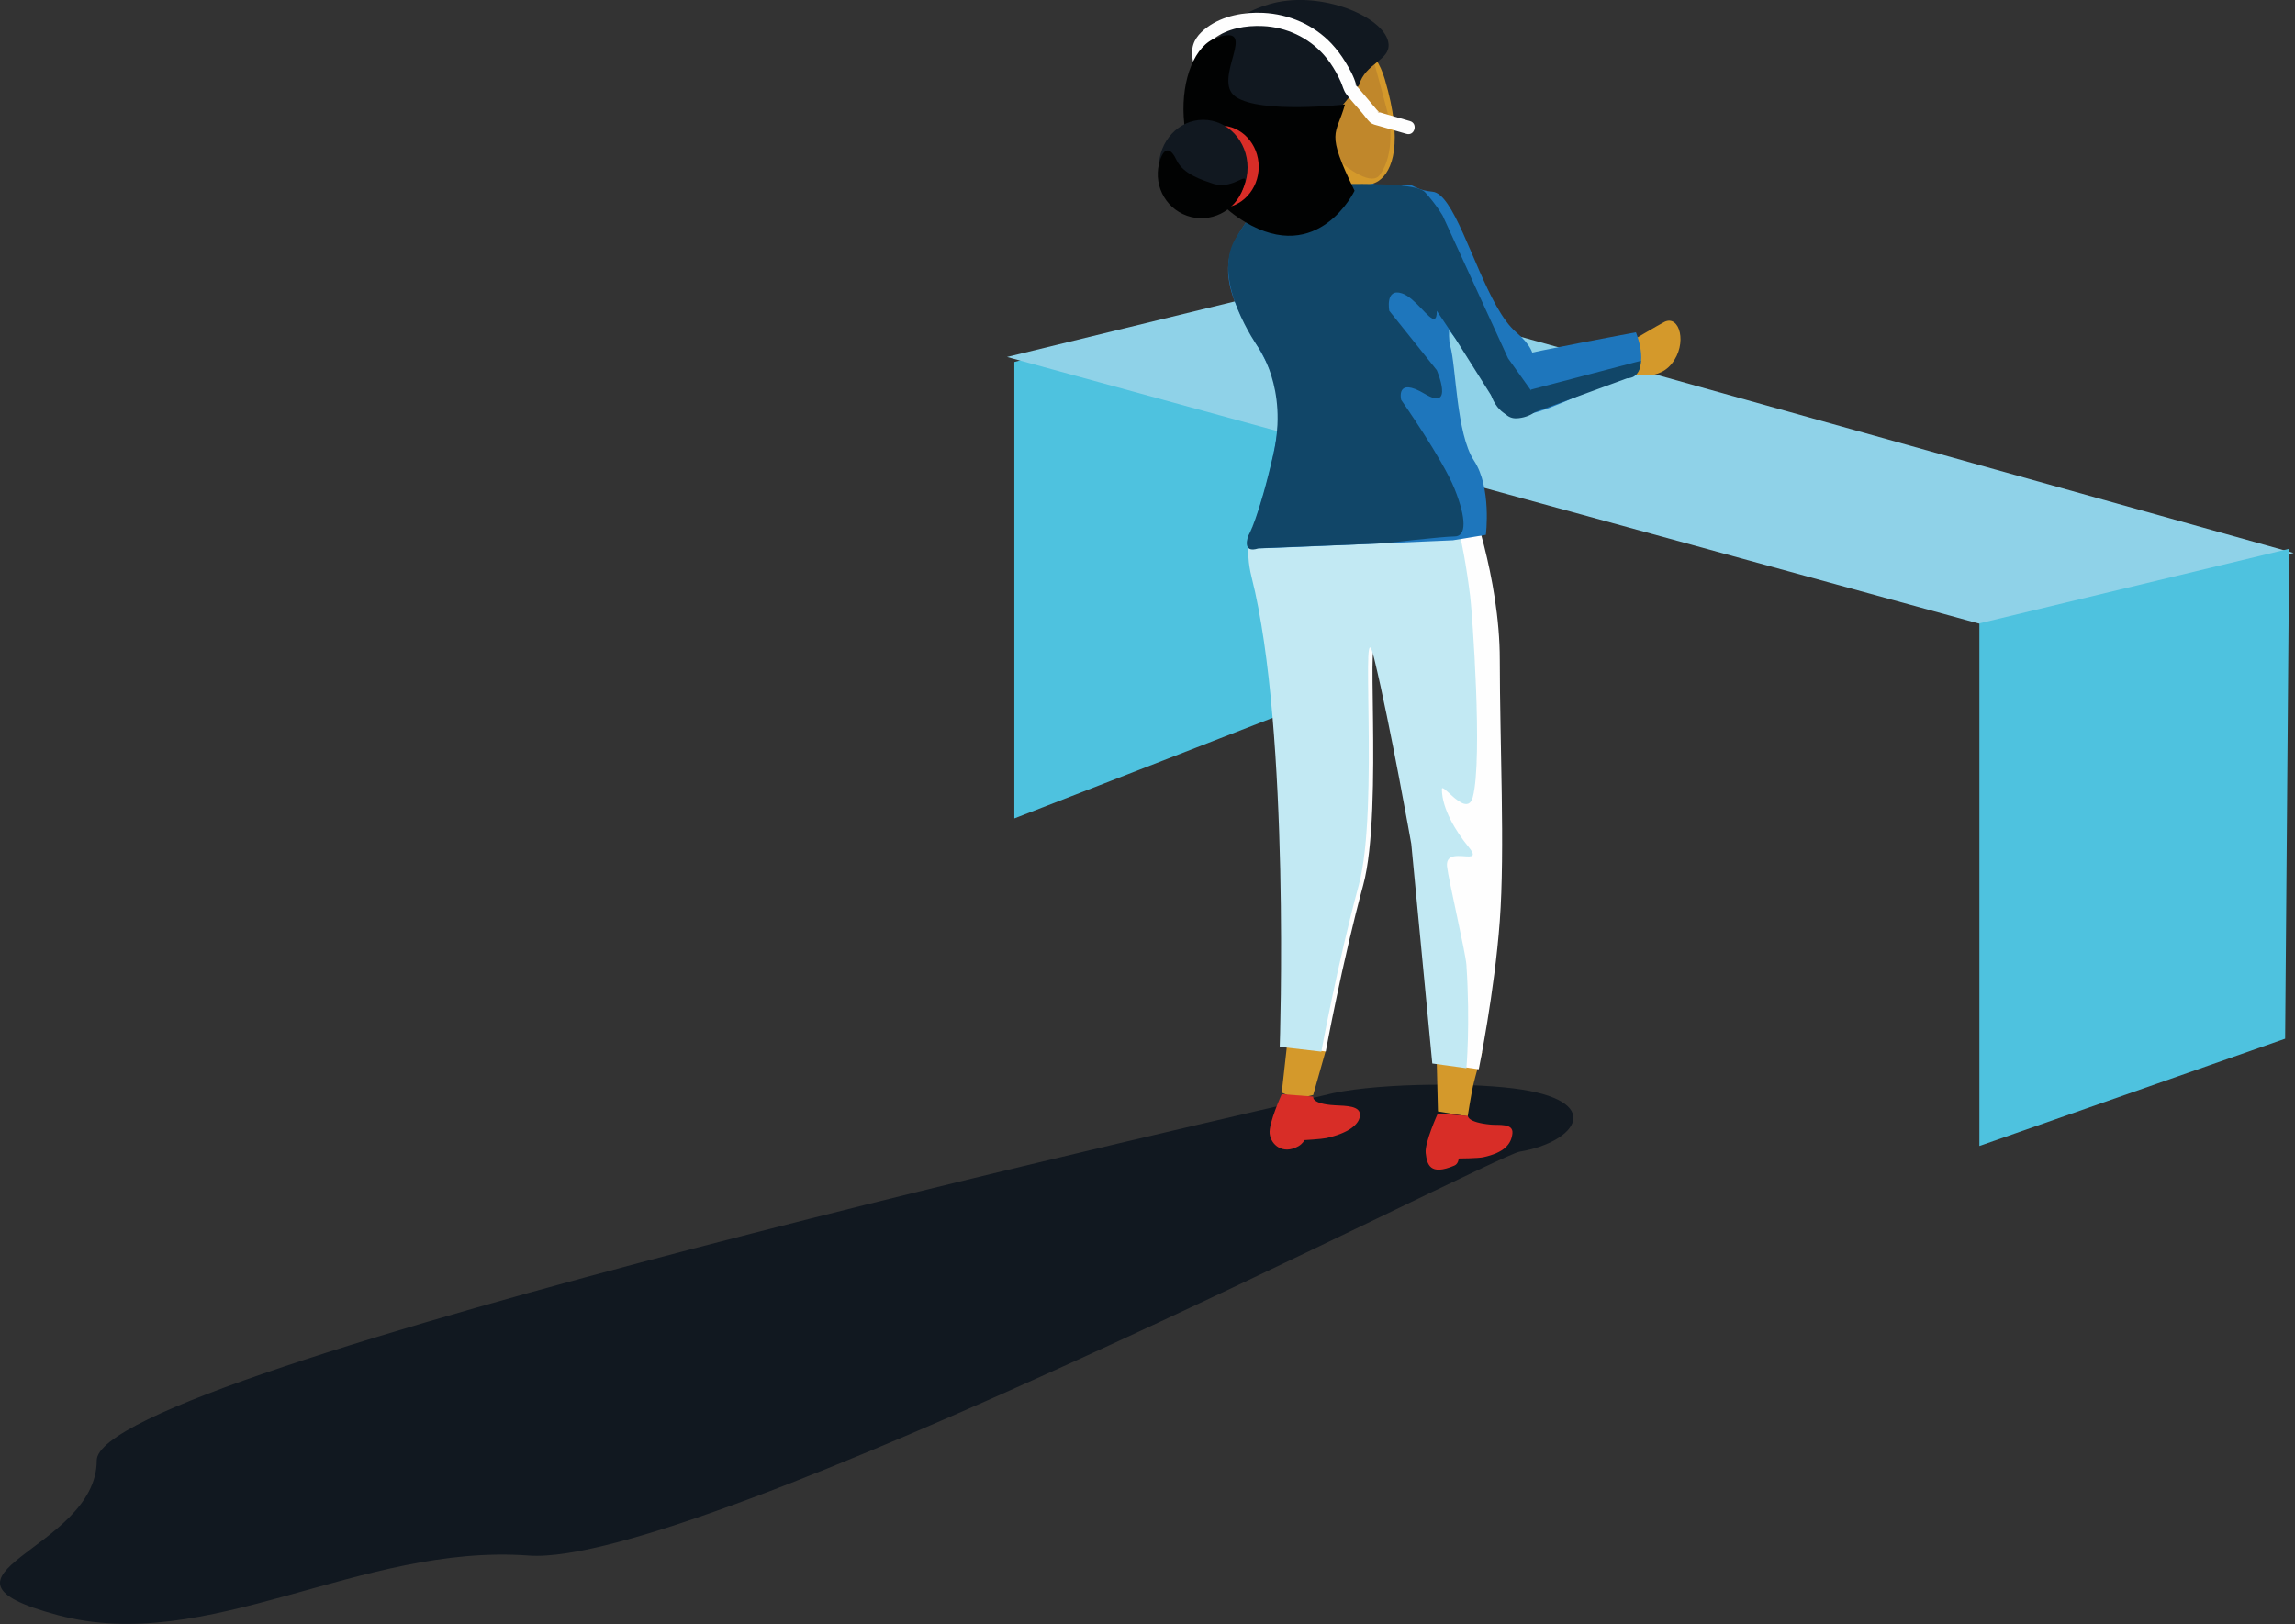 <?xml version="1.0" encoding="UTF-8"?>
<svg width="520px" height="368px" viewBox="0 0 520 368" version="1.1" xmlns="http://www.w3.org/2000/svg" xmlns:xlink="http://www.w3.org/1999/xlink">
    <rect x="0" y="0" width="520" height="368" fill="#333333" stroke="none"/>
    <!-- Generator: Sketch 51.3 (57544) - http://www.bohemiancoding.com/sketch -->
    <title>Group</title>
    <desc>Created with Sketch.</desc>
    <defs></defs>
    <g id="Page-1" stroke="none" stroke-width="1" fill="none" fill-rule="evenodd">
        <g id="Desktop-HD-Copy-27" transform="translate(-647, -369)">
            <g id="Group" transform="translate(647, 368)">
                <g id="Group-30" transform="translate(0, 63.51)">
                    <polygon id="Fill-10" fill="#4EC2DF" points="229.832 122.919 229.832 19.497 300.024 0.745 299.11 95.947"></polygon>
                    <polygon id="Fill-12" fill="#8FD2E8" points="519.692 62.772 299.098 1.071 228.176 18.368 450.542 79.365"></polygon>
                    <polygon id="Fill-14" fill="#4EC2DF" points="448.488 197.132 448.488 78.725 518.681 61.832 517.766 172.835"></polygon>
                    <path d="M119.796,289.932 C81.547,287.134 47.187,312.535 13.148,303.447 C-20.892,294.359 21.918,288.821 21.918,268.39 C21.918,247.96 291.908,187.823 300.01,185.649 C310.115,182.938 331.624,182.683 342.873,184.082 C363.988,186.708 357.421,196.214 344.311,198.427 C338.222,199.455 158.045,292.73 119.796,289.932 Z" id="Fill-16" fill="#111820"></path>
                    <path d="M291.623,174.195 L291.079,179.083 L290.417,185.037 C290.417,185.037 292.666,186.168 293.814,186.243 C294.762,186.304 297.539,185.585 297.539,185.585 C297.539,185.585 298.913,180.727 299.371,179.109 C299.625,178.21 300.389,175.509 300.389,175.509 L291.623,174.195 Z" id="Fill-24" fill="#D4992B"></path>
                    <path d="M325.445,174.56 L325.81,189.308 L332.543,190.428 C332.543,190.428 333.352,185.332 333.772,183.467 C334.172,181.695 335.817,175.874 335.817,175.874 L325.445,174.56 Z" id="Fill-26" fill="#D4992B"></path>
                </g>
                <g id="arm" transform="translate(337, 73.51)">
                    <path d="M31.467,5.425 C31.467,5.425 39.194,0.874 40.144,0.413 C43.569,-1.249 45.43,5.368 41.767,9.91 C38.104,14.453 31.683,11.779 31.683,11.779 L31.467,5.425 Z" id="Fill-18" fill="#D4992B"></path>
                    <path d="M33.664,2.781 C33.664,2.781 36.754,10.106 33.076,12.841 C33.076,12.841 31.236,12.651 28.774,13.53 C26.312,14.411 14.201,20.446 10.02,21.138 C5.7,21.854 2.727,18.812 1.893,17.273 C1.224,16.036 3.893,9.07 6.954,8.125 C10.015,7.178 33.664,2.781 33.664,2.781" id="Fill-20" fill="#1E76BC"></path>
                    <path d="M34.793,9.227 L7.655,16.346 C7.655,16.346 -1.11,10.871 0.658,16.466 C2.428,22.063 6.31,21.988 6.31,21.988 L10.021,21.138 L31.652,13.206 C31.652,13.206 34.72,13.389 34.793,9.227" id="Fill-22" fill="#114668"></path>
                </g>
                <path d="M289.814,114.18 L332.676,112.835 C332.676,112.835 339.821,131.66 339.821,150.484 C339.821,169.31 341.011,193.513 339.821,209.649 C338.63,225.785 335.058,243.264 335.058,243.264 L325.533,241.921 L320.77,192.169 C320.77,192.169 316.008,165.276 312.436,150.484 C308.864,135.694 313.626,184.101 308.864,201.581 C304.101,219.062 300.389,239.238 300.389,239.238 L290.965,238.142 C290.965,238.142 293.386,166.62 284.612,131.851 C281.3,118.727 289.814,114.18 289.814,114.18" id="Fill-28" fill="#FEFEFE"></path>
                <path d="M283.605,131.832 C292.38,166.619 289.959,238.178 289.959,238.178 L299.384,239.274 C299.384,239.274 303.097,219.086 307.859,201.597 C312.621,184.108 307.859,135.677 311.43,150.475 C315.002,165.274 319.765,192.18 319.765,192.18 L324.527,241.957 L332.255,243.022 C332.255,243.022 333.159,233.147 332.255,219.55 C332.078,216.902 328.164,200.119 327.872,197.344 C327.598,194.744 329.87,194.869 331.659,194.996 C333.41,195.12 334.698,195.243 332.693,192.815 C329.919,189.455 326.703,184.204 326.703,179.812 C326.703,179.057 327.762,180.216 329.073,181.374 C330.802,182.903 332.968,184.431 333.716,181.564 C335.993,172.839 333.56,139.768 333.132,136.274 C331.337,121.633 328.749,114.361 328.749,114.361 L288.807,114.152 C288.807,114.152 280.295,118.702 283.605,131.832 Z" id="Fill-66" fill="#C2E9F3"></path>
                <g id="Group-112" transform="translate(262, 0.51)">
                    <path d="M32.609,42.662 C32.609,42.662 24.89,42.149 18.164,54.383 C11.437,66.616 24.538,77.698 27.228,88.402 C29.919,99.106 21.207,121.667 20.854,123.196 C20.502,124.725 23.192,124.725 23.545,124.725 C25.882,124.725 67.194,122.9 67.194,122.9 L74.667,121.667 C74.667,121.667 76.012,110.963 71.976,104.846 C67.94,98.729 67.94,83.437 66.594,78.85 C65.25,74.262 69.286,57.44 67.94,51.324 C66.594,45.207 56.013,46.211 50.098,42.662 C43.372,38.626 33.955,44.191 32.609,42.662" id="Fill-34" fill="#1E76BC"></path>
                    <path d="M53.337,43.793 C53.337,43.793 47.133,56.581 58.623,66.855 C70.113,77.128 78.083,95.11 81.349,93.449 L84.614,91.788 C84.843,84.179 88.148,81.436 81.503,75.741 C75.284,70.41 70.634,53.481 66.016,46.733 C64.883,45.079 63.752,44.036 62.601,43.928 C56.754,43.377 58.729,40.609 53.337,43.793" id="Fill-36" fill="#1E76BC"></path>
                    <path d="M33.956,11.169 C33.956,11.169 47.538,4.042 51.779,18.473 C56.02,32.903 53.507,39.286 50.383,41.458 C47.259,43.631 39.314,42.203 39.314,42.203 C39.314,42.203 32.932,39.69 28.349,34.766 C26.3,32.564 21.697,18.534 33.956,11.169" id="Fill-38" fill="#D4992B"></path>
                    <path d="M48.759,12.463 L50.903,20.34 L52.76,27.353 C52.76,27.353 54.221,35.314 50.621,40.134 C47.021,44.955 31.101,27.059 31.101,27.059 L48.759,12.463 Z" id="Fill-40" fill="#C0872B"></path>
                    <path d="M67.645,77.026 L75.659,89.747 L78.82,93.962 C79.413,94.752 80.323,95.24 81.31,95.271 C83.59,95.342 87.767,93.783 86.421,91.092 C86.421,91.091 85.284,89.499 85.282,89.498 C85.255,89.459 79.722,81.713 79.695,81.675 C74.762,70.913 69.83,60.15 64.897,49.388 C64.897,49.388 63.452,46.847 60.861,44.006 C57.96,40.826 29.185,42.73 29.185,42.73 C29.185,42.73 23.192,45.352 17.811,54.769 C12.429,64.186 23.048,79.108 23.048,79.108 C23.048,79.108 29.918,88.429 26.555,103.214 C23.192,117.999 20.857,121.841 20.857,121.841 C20.857,121.841 19.156,126.071 23.192,124.725 L51.538,123.594 C51.538,123.594 64.897,122.035 67.587,122.035 C70.278,122.035 70.278,117.999 67.587,111.272 C64.897,104.546 55.48,91.092 55.48,91.092 C55.48,91.092 54.134,85.712 60.861,89.747 C67.587,93.783 63.551,84.366 63.551,84.366 L52.789,70.913 C52.789,70.913 51.791,65.675 55.653,66.949 C58.704,67.955 61.862,73.2 63.055,72.712 C63.314,72.605 63.567,72.207 63.551,70.913" id="Fill-42" fill="#114668"></path>
                    <path d="M20.501,50.733 C8.536,32.786 8.46,17.729 14.165,9.029 C18.175,2.915 26.394,1.183 27.537,0.957 C38.75,-1.258 52.004,4.706 52.61,10.374 C53.02,14.203 47.323,14.751 45.924,19.792" id="Fill-44" fill="#111820"></path>
                    <path d="M40.434,250.917 C35.022,250.607 35.539,248.944 35.539,248.944 L28.417,248.396 C28.417,248.396 25.403,255.021 25.678,257.345 C25.981,259.896 28.673,262.166 32.18,260.194 C33.166,259.639 33.568,258.806 33.568,258.806 C33.568,258.806 37.502,258.57 38.498,258.35 C43.314,257.284 45.913,255.373 46.132,253.327 C46.383,250.98 42.991,251.063 40.434,250.917" id="Fill-46" fill="#D82D27"></path>
                    <path d="M75.789,255.3 C70.393,254.783 70.602,253.327 70.602,253.327 L63.772,252.779 C63.772,252.779 60.758,259.404 61.033,261.729 C61.336,264.279 61.935,266.968 67.535,264.577 C68.457,264.184 68.52,262.97 68.52,262.97 C68.52,262.97 72.896,262.944 74.094,262.68 C78.805,261.643 80.428,259.737 80.684,257.273 C80.927,254.925 77.506,255.464 75.789,255.3" id="Fill-48" fill="#D82D27"></path>
                    <path d="M57.478,27.923 C55.516,27.358 53.553,26.792 51.59,26.227 C51.171,26.106 50.748,25.95 50.321,25.86 C49.541,25.697 50.516,25.953 50.551,26.074 C50.488,25.856 50.118,25.561 49.97,25.386 C49.602,24.949 49.233,24.512 48.865,24.075 C48.027,23.081 47.188,22.087 46.349,21.093 C46.052,20.74 45.755,20.389 45.458,20.036 C45.374,19.935 45.288,19.833 45.202,19.732 C44.958,19.444 45.487,20.51 45.241,19.583 C44.77,17.809 43.721,15.984 42.769,14.428 C41.881,12.979 40.845,11.604 39.681,10.365 C35.665,6.095 30.077,3.696 24.251,3.399 C19.915,3.178 15.101,4.035 11.54,6.654 C9.602,8.078 8.116,9.823 8.112,12.351 C8.107,16.281 10.549,20.278 12.345,23.611 C13.262,25.311 15.853,23.798 14.936,22.097 C13.435,19.312 11.404,16.058 11.131,12.817 C10.993,11.172 11.665,10.288 13.053,9.244 C16.141,6.924 20.274,6.215 24.137,6.393 C29.438,6.637 34.418,8.948 37.954,12.917 C39.006,14.098 39.9,15.407 40.673,16.786 C41.09,17.529 41.473,18.292 41.817,19.072 C42.203,19.945 42.426,20.972 42.988,21.742 C44.076,23.237 45.402,24.606 46.593,26.019 C47.189,26.725 47.75,27.569 48.43,28.196 C48.969,28.694 49.724,28.812 50.413,29.01 C52.502,29.611 54.591,30.214 56.681,30.817 C58.54,31.352 59.333,28.458 57.478,27.923" id="Fill-72" fill="#FEFEFE"></path>
                    <path d="M20.005,50.732 C1.506,39.639 3.818,12.372 13.67,9.028 C23.69,5.627 12.337,18.51 17.984,22.42 C23.632,26.33 42.744,24.158 42.744,24.158 C40.751,31.34 38.226,29.963 44.916,43.705 C44.916,43.705 36.795,60.8 20.005,50.732" id="Fill-74" fill="#010202"></path>
                    <path d="M23.198,38.275 C23.198,43.433 19.308,47.615 14.509,47.615 C9.711,47.615 5.822,43.433 5.822,38.275 C5.822,33.117 9.711,28.936 14.509,28.936 C19.308,28.936 23.198,33.117 23.198,38.275" id="Fill-76" fill="#D82D27"></path>
                    <path d="M20.675,38.447 C20.675,44.419 16.171,49.26 10.615,49.26 C5.06,49.26 0.556,44.419 0.556,38.447 C0.556,32.474 5.06,27.633 10.615,27.633 C16.171,27.633 20.675,32.474 20.675,38.447" id="Fill-78" fill="#111820"></path>
                    <path d="M12.709,42.059 C17.896,43.866 21.502,37.908 19.674,43.154 C17.847,48.401 12.16,51.189 6.974,49.382 C1.787,47.576 -0.936,41.858 0.893,36.611 C1.995,33.445 3.465,34.347 4.565,36.738 C6.074,40.014 10.652,41.342 12.709,42.059" id="Fill-80" fill="#010202"></path>
                </g>
            </g>
        </g>
    </g>
</svg>